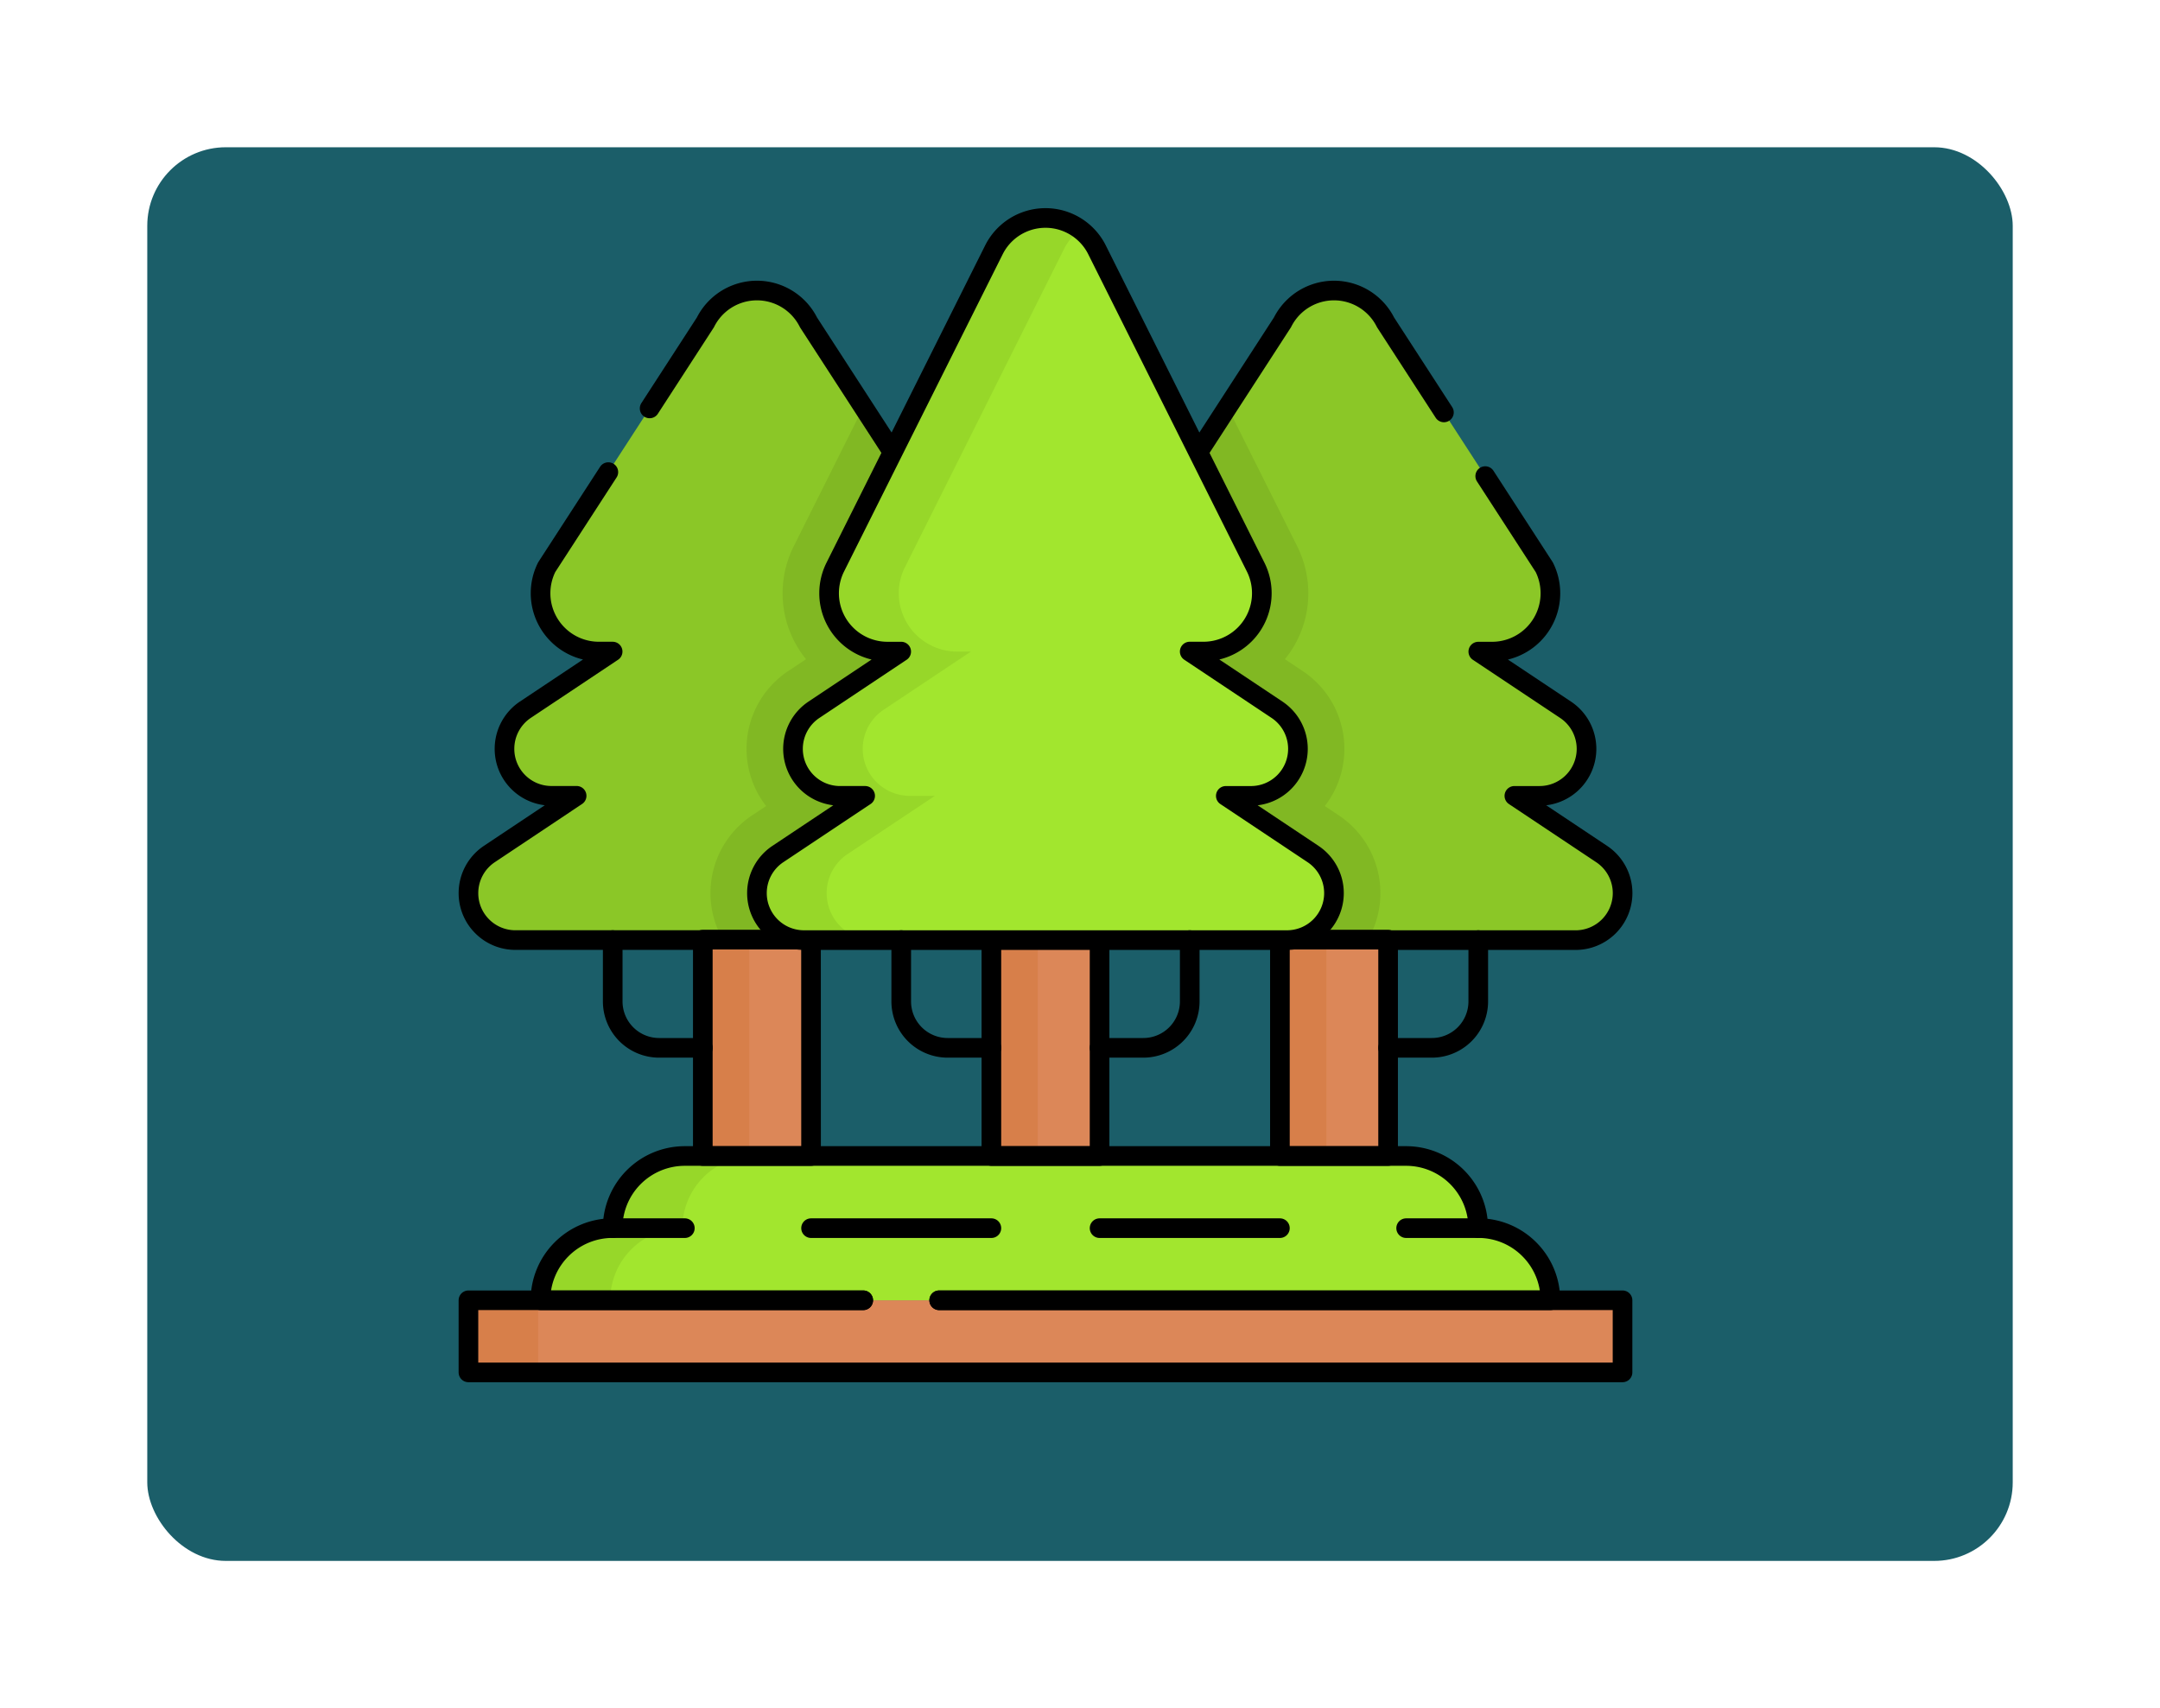 <svg xmlns="http://www.w3.org/2000/svg" xmlns:xlink="http://www.w3.org/1999/xlink" width="220" height="173.993" viewBox="0 0 220 173.993">
  <defs>
    <filter id="Rectangle_404858" x="0" y="0" width="220" height="173.993" filterUnits="userSpaceOnUse">
      <feOffset dx="3" dy="6" input="SourceAlpha"/>
      <feGaussianBlur stdDeviation="5" result="blur"/>
      <feFlood flood-opacity="0.161"/>
      <feComposite operator="in" in2="blur"/>
      <feComposite in="SourceGraphic"/>
    </filter>
    <clipPath id="clip-path">
      <path id="path1926" d="M0-682.665H121.095V-561.57H0Z" transform="translate(0 682.665)"/>
    </clipPath>
  </defs>
  <g id="Group_1198018" data-name="Group 1198018" transform="translate(11.955 9)">
    <g id="Group_1184454" data-name="Group 1184454" transform="translate(0.045 0)">
      <g transform="matrix(1, 0, 0, 1, -12, -9)" filter="url(#Rectangle_404858)">
        <rect id="Rectangle_404858-2" data-name="Rectangle 404858" width="190" height="143.993" rx="8" transform="translate(12 9)" fill="#1b5e69"/>
      </g>
    </g>
    <g id="g1920" transform="translate(33.982 694.114)">
      <g id="g1922" transform="translate(0 -682.665)">
        <g id="g1924" clip-path="url(#clip-path)">
          <g id="g1930" transform="translate(60.547 9.143)">
            <path id="path1932" d="M-111.93-15.048-128.092,9.884a5.945,5.945,0,0,0-.627,2.658,5.944,5.944,0,0,0,5.944,5.944h1.4l-8.889,5.926a4.786,4.786,0,0,0-2.131,3.982,4.786,4.786,0,0,0,4.786,4.786h2.561l-8.889,5.926a4.786,4.786,0,0,0-2.131,3.982,4.785,4.785,0,0,0,4.786,4.785h49.2a4.785,4.785,0,0,0,4.785-4.785A4.786,4.786,0,0,0-79.424,39.1l-8.889-5.926h2.561a4.786,4.786,0,0,0,4.785-4.786A4.786,4.786,0,0,0-83.1,24.412l-8.889-5.926h1.4a5.944,5.944,0,0,0,5.944-5.944,5.942,5.942,0,0,0-.627-2.658l-16.162-24.932a5.87,5.87,0,0,0-10.5,0" transform="translate(136.066 18.293)" fill="#8bc727"/>
          </g>
          <g id="g1934" transform="translate(1.774 9.143)">
            <path id="path1936" d="M-111.93-15.048-128.092,9.884a5.945,5.945,0,0,0-.627,2.658,5.944,5.944,0,0,0,5.944,5.944h1.4l-8.889,5.926a4.786,4.786,0,0,0-2.131,3.982,4.786,4.786,0,0,0,4.786,4.786h2.561l-8.889,5.926a4.786,4.786,0,0,0-2.131,3.982,4.785,4.785,0,0,0,4.786,4.785h49.2a4.785,4.785,0,0,0,4.785-4.785A4.786,4.786,0,0,0-79.424,39.1l-8.889-5.926h2.561a4.786,4.786,0,0,0,4.785-4.786A4.786,4.786,0,0,0-83.1,24.412l-8.889-5.926h1.4a5.944,5.944,0,0,0,5.944-5.944,5.942,5.942,0,0,0-.627-2.658l-16.162-24.932a5.87,5.87,0,0,0-10.5,0" transform="translate(136.066 18.293)" fill="#8bc727"/>
          </g>
          <g id="g1938" transform="translate(60.547 21.011)">
            <path id="path1940" d="M-138.564-192.891l-1.43-.953A9.47,9.47,0,0,0-138-199.666a9.5,9.5,0,0,0-4.237-7.918l-1.822-1.214a10.625,10.625,0,0,0,2.386-6.719,10.731,10.731,0,0,0-1.127-4.774l-7.1-14.194-10.572,16.309a5.945,5.945,0,0,0-.627,2.658,5.944,5.944,0,0,0,5.944,5.944h1.4l-8.889,5.926a4.785,4.785,0,0,0-2.131,3.982,4.785,4.785,0,0,0,4.786,4.785h2.561l-8.889,5.926a4.786,4.786,0,0,0-2.131,3.982,4.785,4.785,0,0,0,4.785,4.785h28.038a9.457,9.457,0,0,0,1.293-4.785,9.5,9.5,0,0,0-4.237-7.918" transform="translate(168.444 234.485)" fill="#81b823"/>
          </g>
          <g id="g1942" transform="translate(26.431 21.011)">
            <path id="path1944" d="M-158.215-229.609h0a4.785,4.785,0,0,0-2.131-3.982l-8.889-5.926h2.561a4.786,4.786,0,0,0,4.786-4.786,4.785,4.785,0,0,0-2.131-3.982l-8.889-5.926h1.4a5.944,5.944,0,0,0,5.944-5.944,5.945,5.945,0,0,0-.627-2.658l-10.572-16.309-7.1,14.194a10.73,10.73,0,0,0-1.127,4.773,10.626,10.626,0,0,0,2.386,6.719l-1.822,1.215a9.5,9.5,0,0,0-4.237,7.917,9.469,9.469,0,0,0,1.994,5.823l-1.43.953a9.5,9.5,0,0,0-4.237,7.918,9.456,9.456,0,0,0,1.293,4.785H-163a4.785,4.785,0,0,0,4.785-4.785" transform="translate(192.332 279.121)" fill="#81b823"/>
          </g>
          <path id="path1946" d="M127.549-43.945H10v-7.347H127.549Z" transform="translate(-8.228 163.288)" fill="#dc8758"/>
          <path id="path1948" d="M10-43.945h7.1v-7.347H10Z" transform="translate(-8.228 163.288)" fill="#d77f4a"/>
          <g id="g1950" transform="translate(9.121 97.303)">
            <path id="path1952" d="M-442.906-34.069h0a7.347,7.347,0,0,0-7.347-7.347h-73.467a7.346,7.346,0,0,0-7.346,7.347h0a7.347,7.347,0,0,0-7.347,7.347h102.853a7.347,7.347,0,0,0-7.347-7.347" transform="translate(538.412 41.416)" fill="#a2e62e"/>
          </g>
          <g id="g1954" transform="translate(9.121 97.303)">
            <path id="path1956" d="M-66.974-34.069h0a7.346,7.346,0,0,1,7.346-7.347h-7.1a7.346,7.346,0,0,0-7.346,7.347h0a7.347,7.347,0,0,0-7.347,7.347h7.1a7.347,7.347,0,0,1,7.347-7.347" transform="translate(81.416 41.416)" fill="#97d729"/>
          </g>
          <g id="g1958" transform="translate(76.108 9.143)">
            <path id="path1960" d="M0-76.4,8.576-89.632a5.871,5.871,0,0,1,10.5,0l5.946,9.172" transform="translate(0 92.876)" fill="none" stroke="#000" stroke-linecap="round" stroke-linejoin="round" stroke-miterlimit="10" stroke-width="2"/>
          </g>
          <g id="g1962" transform="translate(85.149 28.047)">
            <path id="path1964" d="M-93.614,0l6.01,9.274a5.873,5.873,0,0,1,.47,1.294,5.982,5.982,0,0,1,.159,1.365,5.945,5.945,0,0,1-5.944,5.944h-1.4l8.891,5.925a4.793,4.793,0,0,1,1.566,1.724,4.808,4.808,0,0,1,.565,2.259,4.786,4.786,0,0,1-4.787,4.785h-2.561l8.891,5.927a4.778,4.778,0,0,1,1.566,1.724,4.771,4.771,0,0,1,.565,2.256,4.786,4.786,0,0,1-4.787,4.787H-113.8" transform="translate(113.801)" fill="none" stroke="#000" stroke-linecap="round" stroke-linejoin="round" stroke-miterlimit="10" stroke-width="2"/>
          </g>
          <g id="g1966" transform="translate(1.774 27.64)">
            <path id="path1968" d="M-66.083,0l-6.275,9.68a5.932,5.932,0,0,0-.629,2.658,5.933,5.933,0,0,0,1.741,4.2,5.928,5.928,0,0,0,4.2,1.741h1.4l-8.891,5.925A4.788,4.788,0,0,0-76.66,28.19a4.771,4.771,0,0,0,1.4,3.382,4.773,4.773,0,0,0,3.385,1.4h2.561L-78.2,38.9a4.783,4.783,0,0,0-2.131,3.981,4.763,4.763,0,0,0,1.4,3.385,4.763,4.763,0,0,0,3.384,1.4h29.384" transform="translate(80.333)" fill="none" stroke="#000" stroke-linecap="round" stroke-linejoin="round" stroke-miterlimit="10" stroke-width="2"/>
          </g>
          <g id="g1970" transform="translate(20.229 9.143)">
            <path id="path1972" d="M0-55.694l5.681-8.765a5.871,5.871,0,0,1,10.5,0l8.576,13.231" transform="translate(0 67.703)" fill="none" stroke="#000" stroke-linecap="round" stroke-linejoin="round" stroke-miterlimit="10" stroke-width="2"/>
          </g>
          <path id="path1974" d="M321.29-236.333H310.27v-22.04h11.02Z" transform="translate(-255.233 333.636)" fill="#dc8758"/>
          <path id="path1976" d="M310.27-236.333H315v-22.04h-4.73Z" transform="translate(-255.233 333.636)" fill="#d77f4a"/>
          <path id="path1978" d="M321.29-236.333H310.27v-22.04h11.02Z" transform="translate(-255.233 333.636)" fill="none" stroke="#000" stroke-linecap="round" stroke-linejoin="round" stroke-miterlimit="10" stroke-width="2"/>
          <path id="path1980" d="M155.625-236.333H144.6v-22.04h11.02Z" transform="translate(-118.954 333.636)" fill="#dc8758"/>
          <path id="path1982" d="M144.6-236.333h4.73v-22.04H144.6Z" transform="translate(-118.954 333.636)" fill="#d77f4a"/>
          <path id="path1984" d="M155.625-236.333H144.6v-22.04h11.02Z" transform="translate(-118.954 333.636)" fill="none" stroke="#000" stroke-linecap="round" stroke-linejoin="round" stroke-miterlimit="10" stroke-width="2"/>
          <path id="path1986" d="M486.955-236.333h-11.02v-22.04h11.02Z" transform="translate(-391.511 333.636)" fill="#dc8758"/>
          <path id="path1988" d="M475.935-236.333h4.73v-22.04h-4.73Z" transform="translate(-391.511 333.636)" fill="#d77f4a"/>
          <path id="path1990" d="M486.955-236.333h-11.02v-22.04h11.02Z" transform="translate(-391.511 333.636)" fill="none" stroke="#000" stroke-linecap="round" stroke-linejoin="round" stroke-miterlimit="10" stroke-width="2"/>
          <g id="g1992" transform="translate(31.161 1.751)">
            <path id="path1994" d="M-111.93-15.048l-16.162,32.324a5.945,5.945,0,0,0-.627,2.658,5.944,5.944,0,0,0,5.944,5.944h1.4l-8.889,5.926a4.786,4.786,0,0,0-2.131,3.982,4.786,4.786,0,0,0,4.786,4.786h2.561l-8.889,5.926a4.786,4.786,0,0,0-2.131,3.982,4.785,4.785,0,0,0,4.786,4.785h49.2a4.785,4.785,0,0,0,4.785-4.785A4.786,4.786,0,0,0-79.424,46.5l-8.889-5.926h2.561a4.786,4.786,0,0,0,4.785-4.786A4.786,4.786,0,0,0-83.1,31.8l-8.889-5.926h1.4a5.944,5.944,0,0,0,5.944-5.944,5.942,5.942,0,0,0-.627-2.658l-16.162-32.324a5.87,5.87,0,0,0-10.5,0" transform="translate(136.066 18.293)" fill="#a2e62e"/>
          </g>
          <g id="g1996" transform="translate(31.161 1.752)">
            <path id="path1998" d="M-32.9-318.923h0a4.785,4.785,0,0,1,2.131-3.982l8.889-5.926h-2.561a4.786,4.786,0,0,1-4.786-4.786A4.785,4.785,0,0,1-27.1-337.6l8.889-5.926h-1.4a5.944,5.944,0,0,1-5.944-5.944,5.942,5.942,0,0,1,.628-2.658L-8.768-384.45a5.856,5.856,0,0,1,1.7-2.067,5.882,5.882,0,0,0-8.8,2.067l-16.162,32.324a5.942,5.942,0,0,0-.628,2.658,5.944,5.944,0,0,0,5.944,5.944h1.4L-34.2-337.6a4.785,4.785,0,0,0-2.131,3.982,4.786,4.786,0,0,0,4.786,4.786h2.561l-8.889,5.926A4.785,4.785,0,0,0-40-318.923a4.785,4.785,0,0,0,4.785,4.785h7.1a4.785,4.785,0,0,1-4.785-4.785" transform="translate(40 387.695)" fill="#97d729"/>
          </g>
          <g id="g2000" transform="translate(31.161 1.751)">
            <path id="path2002" d="M-111.93-15.048l-16.162,32.324a5.945,5.945,0,0,0-.627,2.658,5.944,5.944,0,0,0,5.944,5.944h1.4l-8.889,5.926a4.786,4.786,0,0,0-2.131,3.982,4.786,4.786,0,0,0,4.786,4.786h2.561l-8.889,5.926a4.786,4.786,0,0,0-2.131,3.982,4.785,4.785,0,0,0,4.786,4.785h49.2a4.785,4.785,0,0,0,4.785-4.785A4.786,4.786,0,0,0-79.424,46.5l-8.889-5.926h2.561a4.786,4.786,0,0,0,4.785-4.786A4.786,4.786,0,0,0-83.1,31.8l-8.889-5.926h1.4a5.944,5.944,0,0,0,5.944-5.944,5.942,5.942,0,0,0-.627-2.658l-16.162-32.324A5.87,5.87,0,0,0-111.93-15.048Z" transform="translate(136.066 18.293)" fill="none" stroke="#000" stroke-linecap="round" stroke-linejoin="round" stroke-miterlimit="10" stroke-width="2"/>
          </g>
          <g id="g2004" transform="translate(1.774 111.997)">
            <path id="path2006" d="M-186.492,0h-40.214V7.346h117.547V0h-69.6" transform="translate(226.706)" fill="none" stroke="#000" stroke-linecap="round" stroke-linejoin="round" stroke-miterlimit="10" stroke-width="2"/>
          </g>
          <g id="g2008" transform="translate(66.057 75.308)">
            <path id="path2010" d="M0-50.894H4.453a4.73,4.73,0,0,0,4.73-4.73v-6.244" transform="translate(0 61.869)" fill="none" stroke="#000" stroke-linecap="round" stroke-linejoin="round" stroke-miterlimit="10" stroke-width="2"/>
          </g>
          <g id="g2012" transform="translate(95.444 75.308)">
            <path id="path2014" d="M0-50.894H4.453a4.73,4.73,0,0,0,4.73-4.73v-6.244" transform="translate(0 61.869)" fill="none" stroke="#000" stroke-linecap="round" stroke-linejoin="round" stroke-miterlimit="10" stroke-width="2"/>
          </g>
          <g id="g2016" transform="translate(45.854 75.308)">
            <path id="path2018" d="M-42.587-50.894H-47.04a4.73,4.73,0,0,1-4.73-4.73v-6.244" transform="translate(51.771 61.869)" fill="none" stroke="#000" stroke-linecap="round" stroke-linejoin="round" stroke-miterlimit="10" stroke-width="2"/>
          </g>
          <g id="g2020" transform="translate(16.468 75.308)">
            <path id="path2022" d="M-42.587-50.894H-47.04a4.73,4.73,0,0,1-4.73-4.73v-6.244" transform="translate(51.771 61.869)" fill="none" stroke="#000" stroke-linecap="round" stroke-linejoin="round" stroke-miterlimit="10" stroke-width="2"/>
          </g>
          <g id="g2024" transform="translate(9.12 97.303)">
            <path id="path2026" d="M-188.28-68.145h62.255a7.327,7.327,0,0,0-2.152-5.2,7.327,7.327,0,0,0-5.2-2.152,7.346,7.346,0,0,0-7.346-7.346h-73.466a7.346,7.346,0,0,0-7.346,7.346,7.327,7.327,0,0,0-5.2,2.152,7.327,7.327,0,0,0-2.152,5.2h32.868" transform="translate(228.879 82.84)" fill="none" stroke="#000" stroke-linecap="round" stroke-linejoin="round" stroke-miterlimit="10" stroke-width="2"/>
          </g>
          <g id="g2028" transform="translate(16.468 104.65)">
            <path id="path2030" d="M-34.069,0h-7.347" transform="translate(41.416)" fill="none" stroke="#000" stroke-linecap="round" stroke-linejoin="round" stroke-miterlimit="10" stroke-width="2"/>
          </g>
          <g id="g2032" transform="translate(97.281 104.65)">
            <path id="path2034" d="M0,0H7.347" fill="none" stroke="#000" stroke-linecap="round" stroke-linejoin="round" stroke-miterlimit="10" stroke-width="2"/>
          </g>
          <g id="g2036" transform="translate(36.671 104.65)">
            <path id="path2038" d="M0,0H18.366" fill="none" stroke="#000" stroke-linecap="round" stroke-linejoin="round" stroke-miterlimit="10" stroke-width="2"/>
          </g>
          <g id="g2040" transform="translate(66.057 104.65)">
            <path id="path2042" d="M0,0H18.367" fill="none" stroke="#000" stroke-linecap="round" stroke-linejoin="round" stroke-miterlimit="10" stroke-width="2"/>
          </g>
        </g>
      </g>
    </g>
  </g>
</svg>
